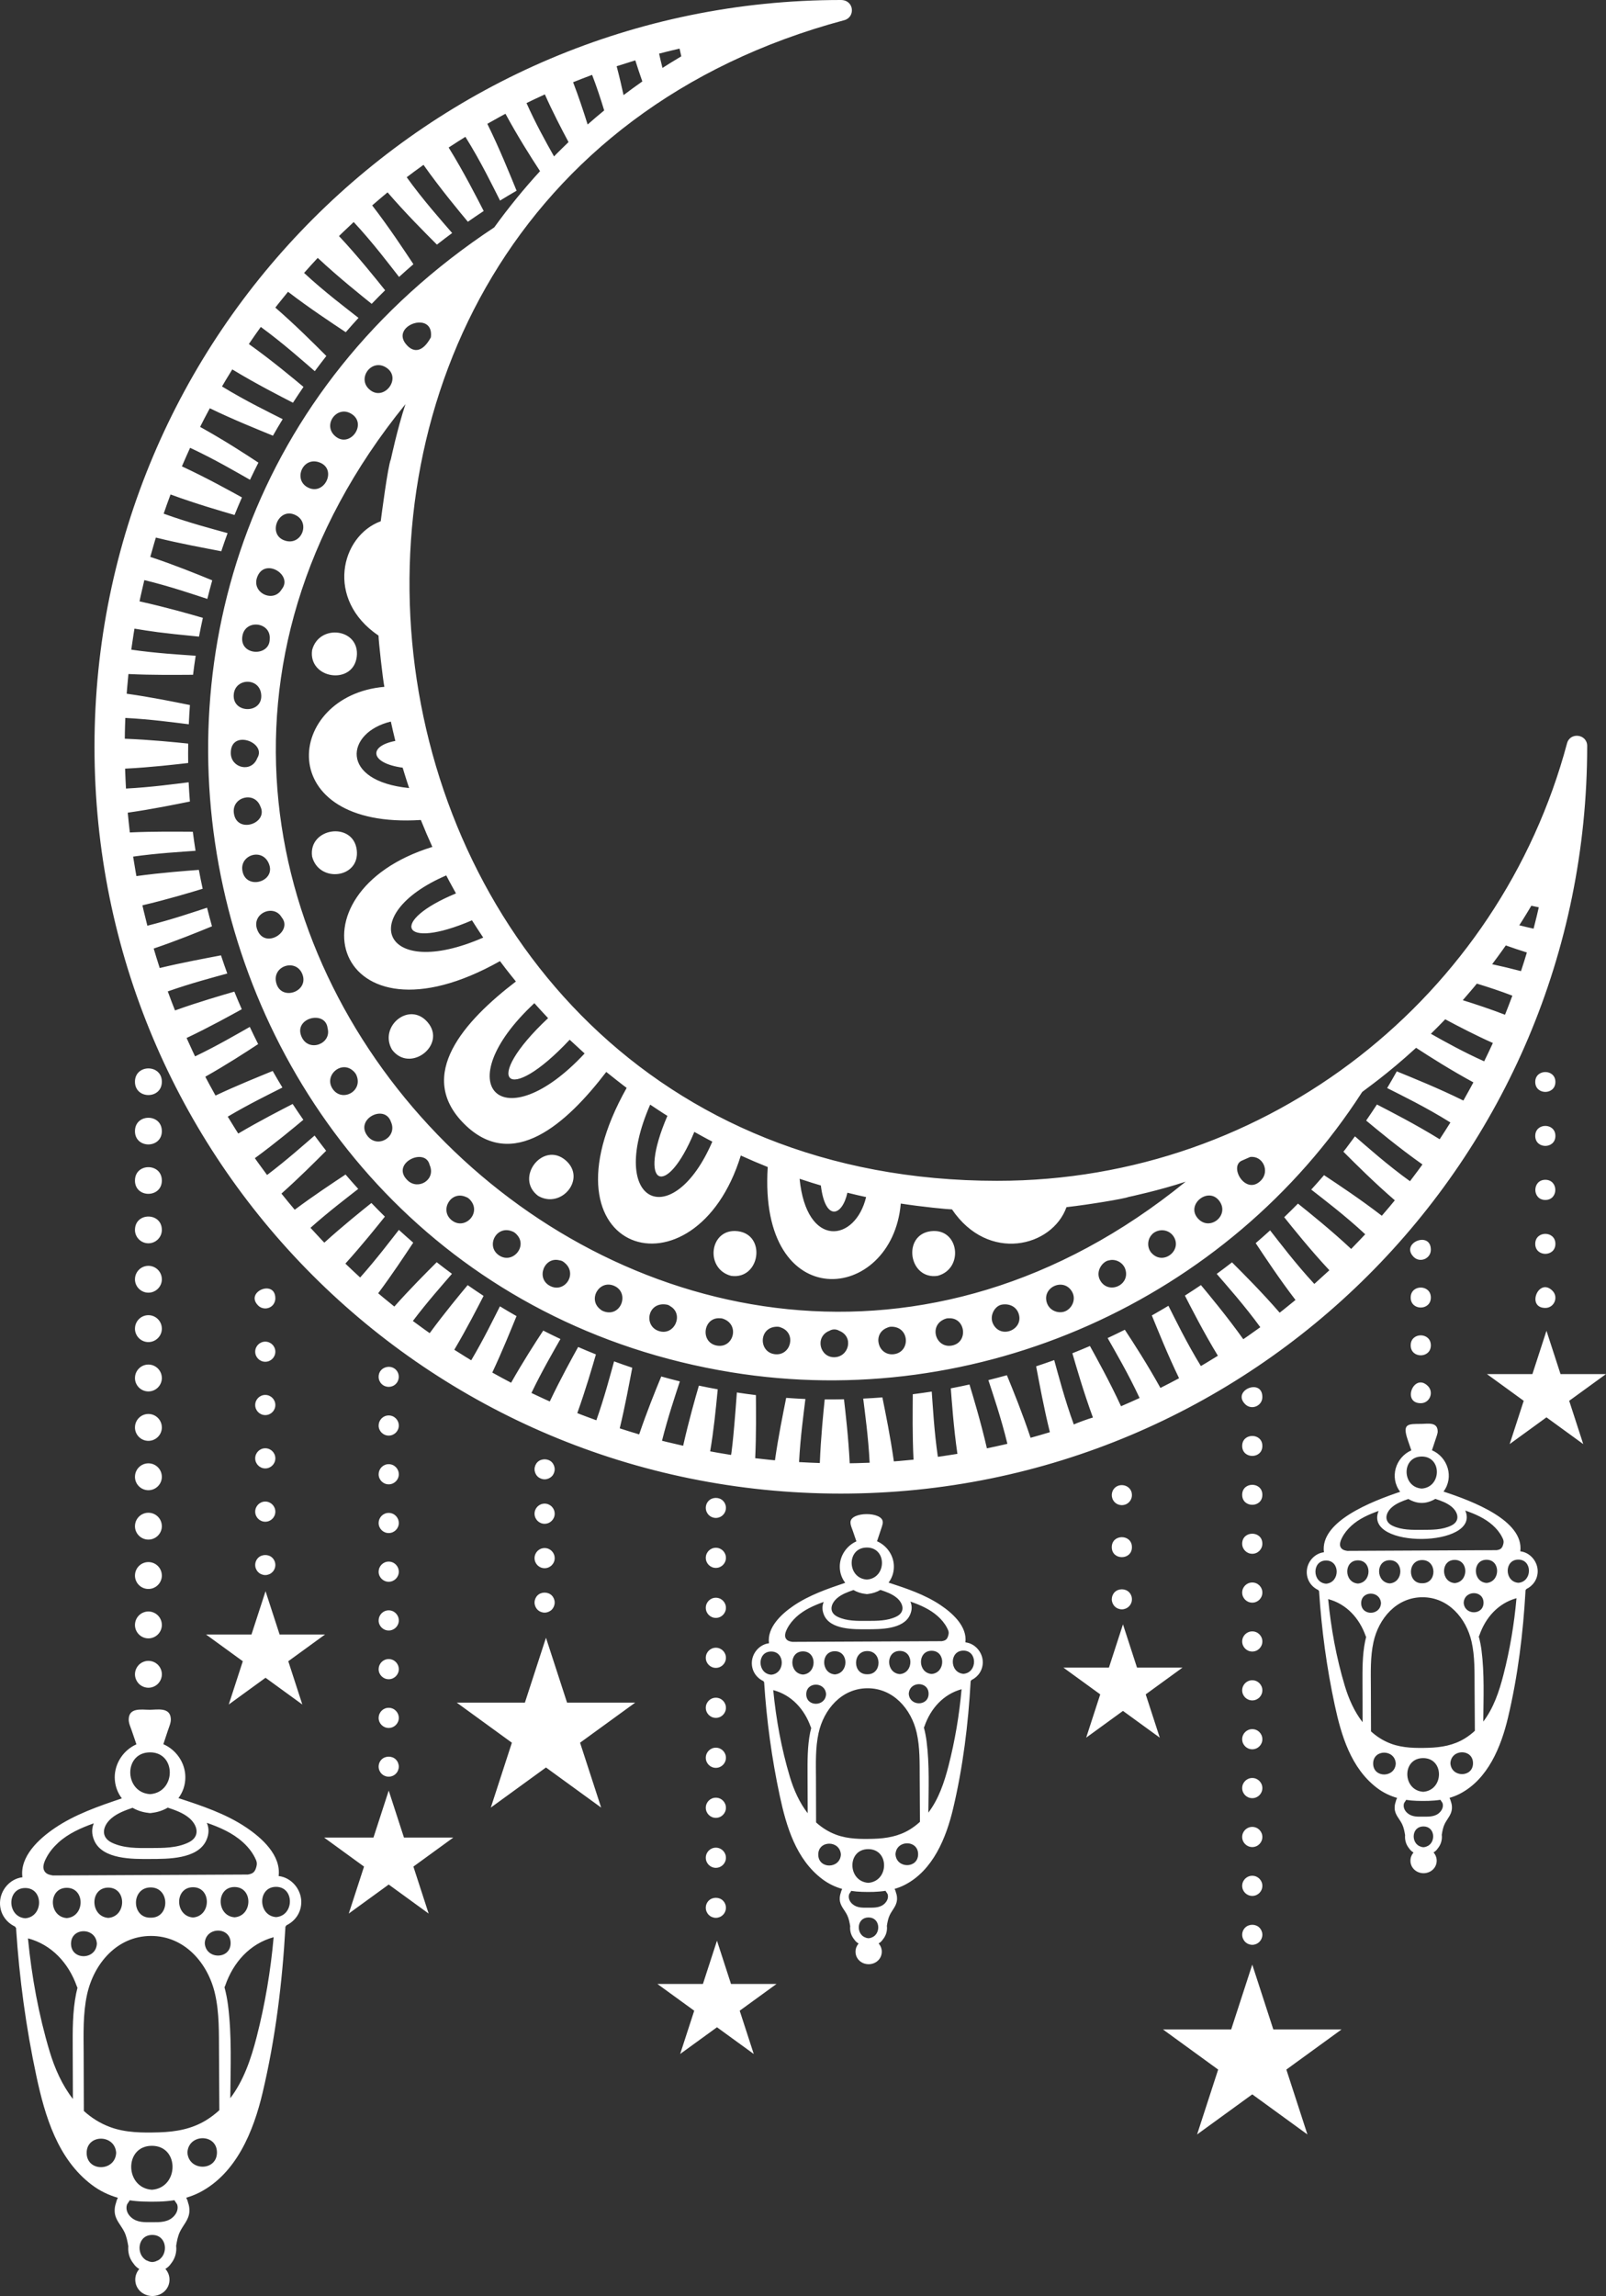 <svg version="1.1" id="图层_1" x="0px" y="0px" width="159.478px" height="227.861px" viewBox="0 0 159.478 227.861" enable-background="new 0 0 159.478 227.861" xml:space="preserve" xmlns="http://www.w3.org/2000/svg" xmlns:xlink="http://www.w3.org/1999/xlink" xmlns:xml="http://www.w3.org/XML/1998/namespace">
  <rect x="0" y="0" width="159.478" height="227.861" fill="#333333" stroke="none"/>
  <path fill="#FFFFFF" d="M83.496,148.229c40.765,0.001,74.114-32.981,74.114-74.199c0-1.183-1.695-1.404-2.002-0.26
	c-6.686,25.002-29.482,43.418-56.589,43.418c-68.223,0-80.895-97.613-15.178-115.185C84.953,1.706,84.834,0,83.498,0
	C42.566,0,9.385,33.182,9.383,74.115C9.383,115.168,42.443,148.229,83.496,148.229z M67.482,4.823
	c0.076,0.363,0.17,0.768,0.17,0.768C66.869,6.055,66,6.6,65.785,6.742c-0.119-0.468-0.232-0.943-0.336-1.419
	C66.543,5.035,67.15,4.908,67.482,4.823z M63.086,5.99c0.197,0.645,0.477,1.456,0.699,2.092c-0.637,0.445-1.279,0.916-1.865,1.359
	c-0.201-0.927-0.428-1.894-0.686-2.868C61.234,6.573,63.084,5.992,63.086,5.99z M58.797,7.43c0.459,1.19,0.859,2.407,1.199,3.529
	c-0.557,0.457-1.105,0.922-1.643,1.398c-0.404-1.289-0.898-2.78-1.443-4.195C57.455,7.942,58.152,7.669,58.797,7.43z
	 M152.065,89.888c0.246,0.053,0.494,0.105,0.738,0.156c-0.156,0.679-0.209,0.93-0.516,2.12c-0.477-0.104-0.951-0.218-1.42-0.336
	C151.153,91.4,152.026,89.966,152.065,89.888z M149.528,93.828c0.637,0.226,1.441,0.5,2.092,0.7
	c-0.164,0.551-0.359,1.174-0.582,1.85c-0.975-0.257-1.939-0.484-2.867-0.685C148.97,94.635,149.528,93.828,149.528,93.828z
	 M146.653,97.617c1.121,0.34,2.338,0.74,3.527,1.198c-0.32,0.86-0.461,1.214-0.73,1.891c-1.416-0.546-2.906-1.042-4.195-1.443
	C145.571,98.902,146.491,97.832,146.653,97.617z M143.513,101.158c1.326,0.712,3.039,1.599,4.732,2.353h-0.002
	c-0.277,0.612-0.568,1.216-0.863,1.818c-1.977-0.882-3.885-1.936-5.291-2.733C142.571,102.125,143.046,101.645,143.513,101.158z
	 M123.278,115.203c0.287-0.124,0.572-0.249,0.859-0.378c1.25-0.165,1.98,1.391,1.09,2.316
	C123.722,118.702,122.03,115.826,123.278,115.203z M121.146,119.281c0.889,1.376-0.986,2.895-2.148,1.689
	C117.64,119.562,120.079,117.628,121.146,119.281z M81.512,117.651c0.441,3.609,2.125,3.06,2.635,0.719
	c0.375,0.095,1.65,0.396,1.859,0.432c-1.07,4.473-5.916,5.146-6.605-1.815C80.195,117.255,81.178,117.556,81.512,117.651z
	 M64.563,109.628c0,0,1.566,1.042,1.711,1.114c-3.037,7.068-0.107,8.311,2.674,1.59c0,0,1.234,0.691,1.787,0.967
	C66.842,122.341,60.219,119.589,64.563,109.628z M53.063,99.559c0.113,0.134,1.162,1.283,1.363,1.485
	c-6.682,6.261-4.125,8.833,2.143,2.142l1.484,1.364C49.924,113.28,44.271,107.747,53.063,99.559z M45.279,88.665
	c-6.689,2.765-5.518,5.723,1.59,2.671c0.197,0.316,0.729,1.142,1.115,1.713c-9.963,4.346-12.709-2.278-3.672-6.169
	C44.414,87.083,44.85,87.9,45.279,88.665z M41.791,81.378c0.363,0.907,0.746,1.804,1.143,2.672
	c-14.795,4.561-9.711,20.591,6.715,11.335c0.896,1.203,1.324,1.688,1.58,2.022c-5.127,3.925-9.977,9.29-5.145,14.122
	c4.828,4.828,10.195-0.021,14.119-5.146c1.559,1.246,2.025,1.583,2.025,1.583c-9.303,16.537,6.816,21.376,11.334,6.712
	c0.877,0.399,1.771,0.78,2.674,1.142c-0.949,14.867,12.361,13.524,13.213,3.624c2.17,0.341,4.76,0.581,5.086,0.581
	c3.602,5.32,9.949,3.739,11.369-0.223c2.279-0.256,5.799-0.85,6.133-1.004c0,0,3.104-0.658,5.7-1.524
	C66.629,158.825-1.283,91.179,40.264,40.109c-0.793,2.38-1.449,5.465-1.449,5.465c-0.301,0.646-0.963,5.821-1.008,6.156
	c-3.975,1.465-5.523,7.761-0.219,11.349c0,0.516,0.43,4.371,0.58,5.084C28.287,69.012,26.912,82.325,41.791,81.378z
	 M114.359,124.361c-0.471-0.509-0.447-1.343,0.025-1.838c0-0.003,0.063-0.072,0.088-0.095c0.607-0.517,1.611-0.447,2.084,0.309
	C117.403,124.102,115.512,125.61,114.359,124.361z M109.258,127.087c-0.539-0.938,0.271-1.938,0.871-2.005
	c0.66-0.179,1.4,0.222,1.615,0.874C112.266,127.543,110.078,128.506,109.258,127.087z M105.895,130.078
	c-0.65,0.366-1.67,0.069-1.945-0.801c-0.49-1.552,1.713-2.526,2.52-1.057C106.838,128.89,106.533,129.72,105.895,130.078z
	 M98.623,131.405c-0.414-0.808,0.154-1.802,0.85-1.928c0.74-0.134,1.469,0.185,1.697,0.947
	C101.629,131.958,99.396,132.914,98.623,131.405z M94.482,133.546c-1.604,0.259-2.318-2.112-0.545-2.683
	c0.098-0.031,0.201-0.039,0.303-0.033C95.904,130.759,96.188,133.27,94.482,133.546z M88.756,134.395
	c-1.582,0.188-2.178-2.053-0.646-2.633c0.125-0.061,0.27-0.099,0.439-0.095C90.352,131.696,90.418,134.197,88.756,134.395z
	 M82.85,134.696c-1.457,0.027-1.965-2.055-0.471-2.632c0.273-0.17,0.666-0.171,0.941,0C84.813,132.638,84.314,134.668,82.85,134.696
	z M76.941,134.395c-1.633-0.194-1.623-2.698,0.209-2.728c0.17-0.004,0.314,0.033,0.438,0.094
	C79.1,132.33,78.545,134.585,76.941,134.395z M71.217,133.546c-1.729-0.279-1.406-2.853,0.289-2.717
	c0.086,0,0.172,0.008,0.254,0.034C73.504,131.425,72.85,133.81,71.217,133.546z M65.361,132.074
	c-1.477-0.546-1.033-2.941,0.863-2.597c0.133,0.023,0.246,0.082,0.346,0.163C67.945,130.434,66.957,132.663,65.361,132.074z
	 M59.959,130.146c-0.111-0.04-0.207-0.085-0.305-0.17c-1.342-0.979-0.164-2.993,1.314-2.373
	C62.563,128.271,61.686,130.766,59.959,130.146z M54.68,127.65c-1.531-0.72-0.652-2.988,0.891-2.568
	c0.125,0.015,0.246,0.056,0.355,0.13C57.463,126.277,56.152,128.342,54.68,127.65z M49.504,124.551
	c-1.311-0.95-0.141-3.128,1.527-2.271c0.039,0.021,0.221,0.162,0.285,0.245C52.438,123.702,50.857,125.533,49.504,124.551z
	 M44.857,121.104c-1.24-0.982-0.096-2.981,1.406-2.316c0.131,0.043,0.26,0.12,0.379,0.244C47.9,120.33,46.17,122.145,44.857,121.104
	z M40.471,117.142c-1.746-1.684,1.764-3.352,2.193-1.527C43.314,117.077,41.525,118.159,40.471,117.142z M36.51,112.757
	c-1.328-1.673,1.693-3.251,2.316-1.409C39.49,112.833,37.506,114.011,36.51,112.757z M33.063,108.109
	c-0.975-1.344,0.836-2.943,2.027-1.811c0.115,0.08,0.277,0.347,0.244,0.283C36.18,108.23,34.025,109.436,33.063,108.109z
	 M28.336,53.664c-1.873-0.562-0.689-3.45,1.057-2.521C30.834,51.911,29.938,54.145,28.336,53.664z M31.656,45.868
	c1.898,0.624,0.566,3.426-1.129,2.486C29.121,47.577,30.049,45.34,31.656,45.868z M27.973,58.484
	c-0.793,1.376-3.021,0.384-2.434-1.209C26.273,55.288,29.141,57.068,27.973,58.484z M26.783,63.42
	c0.012,1.787-3.033,1.679-2.715-0.289C24.348,61.402,26.922,61.727,26.783,63.42z M25.945,69.065
	c0.029,1.811-2.959,1.74-2.727-0.209C23.412,67.226,25.916,67.231,25.945,69.065z M25.549,75.234
	c-0.572,1.493-2.604,0.997-2.631-0.47C22.871,72.313,26.52,73.667,25.549,75.234z M25.852,80.025
	c0.844,1.712-2.379,2.785-2.633,0.646C23.029,79.09,25.271,78.491,25.852,80.025z M26.75,85.852
	c0.545,1.704-2.365,2.501-2.682,0.544C23.809,84.795,26.178,84.078,26.75,85.852z M27.973,91.043
	c1.154,1.399-1.688,3.228-2.434,1.208C24.949,90.654,27.182,89.672,27.973,91.043z M30.01,96.644
	c0.736,1.761-2.057,2.749-2.568,0.943C26.953,95.875,29.354,95.08,30.01,96.644z M32.531,102.043
	c0.422,1.55-1.852,2.417-2.568,0.889C29.066,101.022,32.326,100.199,32.531,102.043z M34.875,41.058c1.67,1-0.164,3.517-1.623,2.197
	C32.027,42.145,33.453,40.207,34.875,41.058z M38.332,36.466c1.658,1.042-0.25,3.496-1.689,2.148
	C35.457,37.506,36.902,35.569,38.332,36.466z M39.986,76.188c0,0,0.297,1.003,0.641,2.022c-6.961-0.693-6.297-5.528-1.816-6.6
	c0.141,0.645,0.289,1.285,0.447,1.922C36.525,74.05,36.752,75.751,39.986,76.188z M42.785,33.482
	c-0.811,1.486-1.668,1.492-2.314,0.848C38.488,32.347,43.148,30.708,42.785,33.482z M54.105,9.369
	c0.752,1.691,1.639,3.405,2.35,4.731c-0.115,0.112-1.352,1.316-1.438,1.424c-0.799-1.408-1.854-3.317-2.734-5.295
	C52.551,10.094,53.35,9.712,54.105,9.369z M34.313,116.563c-1.301,0.865-3.137,2.071-5.047,3.495
	c-0.447-0.527-0.887-1.062-1.318-1.602c1.783-1.589,3.334-3.145,4.438-4.248c-0.389-0.498-0.771-1.003-1.146-1.513
	c-1.047,0.901-2.779,2.448-4.719,3.915c-0.736-0.985-1.213-1.668-1.213-1.668c2.086-1.528,4.01-3.139,4.814-3.809
	c-0.359-0.52-0.717-1.04-1.061-1.57c-1.039,0.537-3.236,1.652-5.402,2.935c-0.006-0.011-0.369-0.565-1.043-1.678
	c2.135-1.265,4.254-2.292,5.428-2.888c-0.33-0.543-0.65-1.093-0.965-1.645c-1.465,0.604-3.518,1.423-5.678,2.44
	c-0.479-0.857-0.822-1.498-1.014-1.869c2.113-1.195,3.973-2.398,5.248-3.239c-0.285-0.563-0.561-1.133-0.83-1.705
	c-1.186,0.671-3.213,1.86-5.434,2.925c0,0-0.344-0.707-0.842-1.826c2.295-1.086,4.473-2.299,5.48-2.853
	c-0.256-0.579-0.502-1.161-0.738-1.748c-1.115,0.325-3.508,1.011-5.891,1.867c-0.273-0.686-0.391-0.989-0.719-1.888
	c2.318-0.818,4.594-1.412,5.908-1.777c-0.219-0.596-0.422-1.198-0.625-1.801c-1.625,0.313-3.795,0.705-6.084,1.257
	c-0.215-0.658-0.502-1.6-0.598-1.933c2.275-0.772,4.324-1.604,5.789-2.208c-0.174-0.611-0.334-1.227-0.49-1.845
	c-1.271,0.417-3.516,1.183-5.928,1.787c-0.297-1.153-0.492-2.023-0.492-2.023c2.467-0.579,4.855-1.297,5.984-1.644
	c-0.135-0.622-0.262-1.247-0.379-1.874c-1.154,0.092-3.668,0.265-6.199,0.618c-0.055-0.333-0.041-0.152-0.328-1.935
	c2.406-0.34,4.756-0.471,6.199-0.576c-0.098-0.628-0.191-1.257-0.271-1.891c-1.645-0.007-3.871-0.04-6.254,0.07
	c-0.023-0.138-0.207-1.896-0.207-1.962c2.395-0.34,4.59-0.791,6.17-1.107c-0.049-0.636-0.094-1.271-0.123-1.91
	c-1.354,0.165-3.727,0.494-6.223,0.623c-0.033-0.612-0.064-1.248-0.088-1.976c2.512-0.122,4.998-0.416,6.264-0.56
	c-0.012-0.645-0.006-1.285,0.004-1.926c-1.236-0.129-3.754-0.385-6.297-0.484c0-0.732,0.051-2.062,0.051-2.062
	c2.527,0.128,4.941,0.464,6.303,0.629c0.031-0.638,0.064-1.276,0.111-1.91c-1.604-0.322-3.842-0.782-6.277-1.124
	c0,0,0.049-0.723,0.172-1.953c2.447,0.117,4.738,0.083,6.418,0.075c0.078-0.631,0.16-1.263,0.26-1.89
	c-1.48-0.106-3.918-0.242-6.396-0.603c0.189-1.347,0.318-2.086,0.318-2.086c1.629,0.265,2.492,0.415,6.408,0.791
	c0.117-0.623,0.248-1.242,0.383-1.861c-1.143-0.338-3.695-1.066-6.287-1.637c0-0.084,0.457-2.03,0.475-2.112
	c2.541,0.617,4.936,1.437,6.256,1.868c0.154-0.617,0.314-1.231,0.488-1.843c-1.539-0.633-3.73-1.522-6.152-2.329
	c0.336-1.22,0.555-1.916,0.555-1.916c2.439,0.606,4.775,1.025,6.494,1.358c0.201-0.604,0.408-1.202,0.627-1.798
	c-1.387-0.387-3.873-1.032-6.346-1.932c0.219-0.639,0.443-1.275,0.682-1.905c2.539,0.935,5.176,1.693,6.354,2.036
	c0.234-0.586,0.484-1.165,0.736-1.743c-1.064-0.585-3.486-1.938-5.963-3.082c0.307-0.715,0.6-1.372,0.814-1.841
	c2.426,1.126,4.68,2.455,5.949,3.171c0.271-0.571,0.549-1.138,0.834-1.7c-1.377-0.911-3.449-2.251-5.789-3.548
	c0.16-0.334,0.676-1.317,0.963-1.848c2.377,1.148,4.672,2.063,6.27,2.721c0.313-0.552,0.637-1.099,0.967-1.641
	c-1.271-0.646-3.689-1.813-6.025-3.246c0.379-0.642,0.314-0.546,1.021-1.691c2.369,1.443,4.908,2.73,6.025,3.307
	c0.344-0.528,0.688-1.054,1.045-1.571c-0.865-0.724-3.102-2.599-5.426-4.255c0.51-0.748,0.746-1.082,1.188-1.696
	c2.199,1.602,4.205,3.398,5.359,4.391c0.375-0.508,0.76-1.009,1.148-1.508c-1.227-1.226-3.016-3.021-5.064-4.801
	c0.088-0.134,1.146-1.431,1.26-1.571c2.158,1.652,4.283,3.046,5.732,4.012c0.414-0.48,0.838-0.953,1.266-1.421
	c-1.129-0.892-3.348-2.552-5.404-4.461c0.295-0.335,1.17-1.308,1.355-1.493c2.059,1.925,4.346,3.747,5.357,4.56
	c0.439-0.455,0.883-0.905,1.334-1.346c-0.818-1.022-2.648-3.318-4.58-5.381c0.334-0.314,0.277-0.29,1.461-1.392
	c1.924,2.064,3.602,4.303,4.504,5.449c0.469-0.429,0.947-0.848,1.426-1.264c-0.984-1.479-2.408-3.648-4.096-5.836
	c1.006-0.867,1.197-1.016,1.529-1.294c1.809,2.094,3.645,3.929,4.902,5.187c0.496-0.392,1.004-0.773,1.512-1.15
	c-1.031-1.198-2.891-3.278-4.512-5.536h-0.002c0.451-0.344,0.965-0.726,1.668-1.232c1.678,2.381,3.633,4.72,4.406,5.648
	c0.52-0.362,1.043-0.719,1.572-1.066c-0.619-1.203-1.98-3.883-3.48-6.301c0.625-0.41,1.295-0.834,1.662-1.061
	c1.51,2.402,2.752,4.965,3.441,6.326c0.543-0.334,1.09-0.66,1.643-0.979c-0.697-1.695-1.676-4.143-2.906-6.638
	c1.129-0.646,1.801-0.998,1.801-0.998c1.207,2.225,2.48,4.238,3.434,5.695c-1.578,1.721-3.113,3.595-4.547,5.579
	C0.602,54.562,17.922,127.288,72.621,136.191c24.463,3.982,49.323-7.146,62.647-27.822c0.332-0.278,2.42-1.696,5.352-4.381
	c1.455,0.951,3.469,2.223,5.691,3.431c-0.111,0.213-0.686,1.26-0.996,1.803c-2.482-1.226-4.92-2.202-6.613-2.898
	c-0.313,0.555-0.627,1.111-0.955,1.658c1.373,0.694,3.904,1.924,6.281,3.417c-0.348,0.561-0.707,1.112-1.066,1.663
	c-2.377-1.474-5.004-2.815-6.232-3.448c-0.348,0.537-0.705,1.066-1.068,1.593c0.969,0.809,3.26,2.716,5.59,4.357
	c-0.242,0.332-0.551,0.764-1.238,1.663c-2.215-1.591-4.258-3.41-5.465-4.454c-1.16,1.579-0.887,1.191-1.148,1.525
	c1.254,1.254,3.055,3.055,5.107,4.824c-0.273,0.334-0.664,0.811-1.291,1.533c-2.141-1.65-4.264-3.05-5.738-4.03
	c-0.418,0.483-0.838,0.965-1.27,1.433c1.172,0.92,3.35,2.56,5.359,4.434c-0.209,0.226-0.92,0.973-1.395,1.456
	c-2-1.872-4.221-3.65-5.283-4.499c-0.447,0.458-0.906,0.905-1.367,1.35c0.844,1.053,2.615,3.267,4.486,5.265
	c-0.002,0.002-1.494,1.357-1.494,1.357c-1.861-2.005-3.484-4.163-4.391-5.315c-0.473,0.428-0.947,0.853-1.432,1.266
	c0.963,1.447,2.334,3.53,3.953,5.641c-0.969,0.797-1.572,1.262-1.572,1.262c-1.746-2.013-3.508-3.772-4.732-4.997
	c-0.502,0.389-1.008,0.772-1.52,1.146c1.002,1.163,2.762,3.135,4.33,5.291c-1.006,0.73-1.691,1.191-1.691,1.191
	c-1.621-2.272-3.451-4.462-4.205-5.371c-0.525,0.358-1.059,0.702-1.592,1.044c0.588,1.146,1.857,3.641,3.275,5.969
	c-1.197,0.746-1.355,0.819-1.689,1.022c-1.416-2.309-2.571-4.698-3.222-5.98c-0.547,0.326-1.096,0.646-1.648,0.958
	c0.656,1.594,1.564,3.872,2.705,6.231c-0.637,0.343-1.277,0.674-1.852,0.961c-1.293-2.33-2.627-4.396-3.535-5.774
	c-0.564,0.282-1.133,0.559-1.707,0.826c0.717,1.271,2.045,3.524,3.172,5.948c-0.154,0.077-1.592,0.718-1.842,0.818
	c-1.146-2.484-2.504-4.916-3.088-5.978c-0.578,0.248-1.16,0.489-1.744,0.72c0.338,1.163,1.1,3.823,2.041,6.379
	c-0.334,0.083-1.605,0.541-1.9,0.689c-0.91-2.498-1.559-5.009-1.945-6.39c-0.596,0.215-1.195,0.42-1.795,0.619
	c0.332,1.721,0.754,4.075,1.365,6.536c-0.742,0.227-1.299,0.386-1.916,0.555c-0.818-2.451-1.717-4.668-2.352-6.207
	c-0.611,0.17-1.225,0.33-1.84,0.483c0.426,1.306,1.262,3.736,1.889,6.32c-0.148,0.05-1.854,0.413-2.035,0.452
	c-0.604-2.623-1.383-5.203-1.73-6.334c-0.617,0.134-1.234,0.265-1.855,0.381c0.092,1.144,0.271,3.833,0.656,6.501
	c-1.195,0.197-1.941,0.295-1.941,0.295c-0.367-2.523-0.498-5.004-0.607-6.476c-0.625,0.098-1.254,0.184-1.883,0.263
	c-0.008,1.687-0.047,4.01,0.074,6.494c-1.219,0.122-1.953,0.173-1.953,0.173c-0.348-2.473-0.814-4.743-1.139-6.351
	c-0.633,0.05-1.268,0.086-1.904,0.118c0.164,1.35,0.51,3.797,0.639,6.364c-0.939,0.038-1.768,0.054-1.98,0.054
	c-0.123-2.561-0.424-5.102-0.568-6.352c-0.637,0.013-1.275,0.021-1.914,0.015c-0.127,1.215-0.385,3.747-0.486,6.313
	c-0.594-0.019-1.326-0.051-2.061-0.093c0.131-2.52,0.469-4.915,0.629-6.261c-0.637-0.026-1.271-0.068-1.908-0.113
	c-0.316,1.582-0.771,3.789-1.115,6.197c0,0-0.754-0.065-1.961-0.208c0.111-2.388,0.078-4.619,0.07-6.263
	c-0.633-0.074-1.262-0.167-1.891-0.26c-0.383,5.291-0.574,6.199-0.574,6.199c-0.42-0.064-0.836-0.136-1.25-0.207
	c-0.275-0.049-0.553-0.098-0.828-0.149c0.348-2.04,0.555-4.098,0.752-6.157c-0.623-0.113-1.248-0.233-1.871-0.366
	c-0.332,1.124-1.01,3.506-1.563,5.968c-1.545-0.349-2.1-0.498-2.1-0.498c0.598-2.387,1.355-4.609,1.773-5.891
	c-0.617-0.151-1.234-0.316-1.848-0.487c-0.604,1.462-1.428,3.495-2.193,5.749c-0.635-0.188-1.297-0.397-1.93-0.602
	c0.545-2.255,0.932-4.396,1.244-6.014c-0.605-0.199-1.207-0.415-1.805-0.633c-0.369,1.328-0.955,3.567-1.76,5.848
	c-0.168-0.06-1.756-0.647-1.893-0.715c0.84-2.335,1.518-4.679,1.85-5.824c-0.592-0.237-1.182-0.482-1.766-0.736
	c-0.572,1.038-1.754,3.166-2.814,5.406c-0.203-0.076-1.656-0.765-1.824-0.843c1.041-2.172,2.203-4.158,2.881-5.355
	c-0.574-0.271-1.145-0.548-1.709-0.836c-0.84,1.272-2.018,3.104-3.191,5.177v-0.002c-0.629-0.326-1.252-0.665-1.869-1.01
	c0.998-2.122,1.807-4.139,2.408-5.602c-0.553-0.315-1.105-0.637-1.648-0.97c-0.604,1.188-1.613,3.266-2.852,5.356
	c0,0-0.777-0.466-1.68-1.047c1.262-2.126,2.359-4.284,2.908-5.345c-0.533-0.348-1.059-0.706-1.58-1.069
	c-0.691,0.829-2.27,2.72-3.771,4.767c0,0-0.904-0.634-1.67-1.208c1.447-1.914,2.975-3.628,3.881-4.681
	c-0.508-0.377-1.016-0.76-1.514-1.151c-1.1,1.1-2.639,2.638-4.209,4.401c-0.91-0.729-1.27-1.042-1.602-1.319
	c1.416-1.899,2.615-3.723,3.479-5.022c-0.479-0.417-0.955-0.838-1.424-1.269c-0.805,1.021-2.207,2.886-3.846,4.724h-0.002
	c-0.496-0.451-0.98-0.912-1.465-1.377c1.67-1.844,3.184-3.74,3.922-4.662c-0.455-0.443-0.896-0.897-1.338-1.354
	c-0.918,0.735-2.822,2.257-4.674,3.935c-0.084-0.063-1.326-1.424-1.375-1.472c1.85-1.648,3.723-3.058,4.742-3.86
	C35.146,117.52,34.727,117.045,34.313,116.563z M35.426,84.352c0.342,2.814-3.742,3.317-4.434,0.656
	C30.592,82.137,35.076,81.49,35.426,84.352z M30.992,64.52c0.693-2.665,4.775-2.154,4.434,0.656
	C35.074,68.04,30.592,67.389,30.992,64.52z M92.438,122.188c2.814-0.343,3.316,3.741,0.656,4.433
	C90.223,127.021,89.576,122.537,92.438,122.188z M73.262,122.188c2.865,0.351,2.213,4.832-0.656,4.433
	C69.941,125.929,70.451,121.845,73.262,122.188z M38.932,104.178c-1.352-2.299,1.711-4.857,3.533-2.726
	C44.387,103.695,40.721,106.546,38.932,104.178z M56.162,115.147c2.123,1.82-0.426,4.887-2.727,3.534
	C51.068,116.894,53.916,113.225,56.162,115.147z M95.865,162.991c0.193-1.578-1.271-2.895-2.48-3.704
	c-1.557-1.043-3.375-1.645-5.146-2.225c0.33-0.442,0.529-0.988,0.525-1.601c-0.004-1.094-0.701-2.082-1.674-2.501
	c0.539-1.632,0.58-1.66,0.57-1.919c-0.047-1.044-3.17-1.032-3.205,0.016c-0.012,0.302,0.139,0.604,0.234,0.882
	c0.117,0.344,0.234,0.688,0.352,1.031c-0.967,0.428-1.656,1.423-1.65,2.517c0.002,0.612,0.205,1.156,0.541,1.596
	c-1.768,0.596-3.574,1.218-5.127,2.272c-1.201,0.817-2.652,2.152-2.443,3.729c-0.936,0.112-1.668,0.955-1.703,1.895
	c-0.031,0.843,0.447,1.528,1.143,1.856c0.021,0.04,0.047,0.078,0.08,0.109c0,0.016,0,0.027,0,0.043
	c0.246,3.778,0.756,7.541,1.551,11.243c0.65,3.036,1.619,6.29,4.209,8.249c0.621,0.47,1.285,0.785,1.988,0.986
	c-0.066,0.127-0.115,0.26-0.146,0.399c-0.07,0.201-0.107,0.415-0.096,0.647c0.031,0.642,0.477,1.015,0.738,1.558
	c0.166,0.34,0.236,0.719,0.299,1.094c-0.002,0.03-0.008,0.062-0.008,0.092c-0.018,0.475,0.139,0.891,0.404,1.215
	c0.105,0.16,0.246,0.301,0.438,0.414c-0.186,0.213-0.301,0.488-0.305,0.793c-0.008,0.732,0.6,1.264,1.311,1.258
	c0.693-0.004,1.291-0.512,1.297-1.234c0.002-0.318-0.117-0.605-0.314-0.824c0.188-0.113,0.326-0.252,0.43-0.41
	c0.254-0.311,0.406-0.703,0.402-1.149c0-0.066-0.004-0.133-0.012-0.198c0.059-0.365,0.127-0.735,0.287-1.068
	c0.256-0.525,0.67-0.896,0.719-1.51c0.018-0.252-0.02-0.484-0.098-0.701c-0.029-0.132-0.076-0.261-0.141-0.382
	c0.344-0.099,0.678-0.227,1-0.392c2.818-1.441,4.123-4.678,4.811-7.579c0.977-4.119,1.502-8.372,1.738-12.596
	c0-0.015-0.002-0.028-0.002-0.044c0.033-0.031,0.059-0.068,0.08-0.111c0.666-0.32,1.133-0.971,1.129-1.781
	C97.586,163.983,96.83,163.099,95.865,162.991z M85.879,153.593c0.063-0.005,0.125-0.009,0.189-0.011
	c2.029-0.009,1.998,3.039,0.016,3.179C84.164,156.644,84.047,153.787,85.879,153.593z M83.133,158.601
	c0.461-0.396,1.049-0.604,1.617-0.802c0.361,0.21,0.77,0.344,1.207,0.387c0.041,0.011,0.084,0.018,0.135,0.015
	c0.049,0.002,0.092-0.004,0.131-0.015c0.436-0.049,0.848-0.187,1.205-0.398c0.568,0.19,1.158,0.395,1.623,0.786
	c0.65,0.546,0.873,1.416-0.035,1.859c-0.898,0.439-1.938,0.425-2.912,0.429c-0.977,0.005-2.014,0.027-2.918-0.401
	C82.271,160.025,82.477,159.161,83.133,158.601z M78.17,161.629c0.227-0.445,0.549-0.833,0.914-1.17
	c0.771-0.705,1.738-1.129,2.711-1.478c-0.158,0.382-0.176,0.813,0.031,1.297c0.625,1.472,2.975,1.422,4.281,1.416
	c1.307-0.007,3.582,0.021,4.246-1.405c0.234-0.502,0.219-0.95,0.047-1.345c0.977,0.339,1.938,0.756,2.717,1.449
	c0.371,0.33,0.697,0.719,0.926,1.162c0.168,0.322,0.215,0.473,0.098,0.832c-0.119,0.365-0.314,0.434-0.613,0.489l-14.844,0.068
	c-0.18-0.028-0.375-0.07-0.498-0.168C77.787,162.462,78.004,161.955,78.17,161.629z M92.514,166.13
	c-1.395-0.098-1.43-2.295-0.012-2.302C93.922,163.821,93.906,166.018,92.514,166.13z M89.354,166.145
	c-1.395-0.099-1.43-2.295-0.012-2.302C90.762,163.836,90.746,166.033,89.354,166.145z M86.127,166.159
	c-1.484,0.044-1.502-2.295-0.01-2.302C87.609,163.852,87.613,166.189,86.127,166.159z M82.904,166.175
	c-1.395-0.098-1.432-2.295-0.012-2.302S84.297,166.063,82.904,166.175z M79.742,166.189c-1.395-0.099-1.43-2.295-0.012-2.301
	C81.15,163.881,81.135,166.078,79.742,166.189z M76.57,163.902c1.42-0.007,1.404,2.191,0.01,2.303
	C75.188,166.105,75.152,163.909,76.57,163.902z M80.451,171.927c-0.281,1.4-0.264,2.834-0.26,4.256
	c0.006,1.256,0.01,2.513,0.014,3.769c-0.816-1.052-1.383-2.322-1.77-3.611c-0.84-2.8-1.369-5.699-1.652-8.609
	c1.813,0.479,3.1,1.889,3.727,3.664c0.012,0.034,0.027,0.064,0.045,0.093C80.516,171.632,80.482,171.779,80.451,171.927z
	 M80.063,168.145c-0.006-1.272,1.895-1.271,1.967-0.009C81.969,169.396,80.066,169.415,80.063,168.145z M81.254,184.06
	c-0.008-1.45,2.162-1.448,2.246-0.01C83.428,185.488,81.26,185.512,81.254,184.06z M86.703,192.219
	c-0.027,0.012-0.057,0.027-0.088,0.037c-0.039,0.012-0.072,0.029-0.104,0.049c-0.08,0.025-0.168,0.045-0.262,0.053
	c-0.094-0.008-0.182-0.025-0.262-0.051c-0.031-0.02-0.064-0.037-0.105-0.049c-0.031-0.008-0.059-0.021-0.086-0.033
	c-0.807-0.461-0.678-1.925,0.443-1.931C87.363,190.289,87.506,191.753,86.703,192.219z M87.918,188.841
	c-0.441,0.502-1.072,0.485-1.682,0.485c-0.559-0.002-1.119,0.039-1.58-0.354c-0.318-0.271-0.441-0.646-0.334-0.982
	c0.033-0.066,0.076-0.134,0.129-0.203c0.031-0.041,0.053-0.085,0.07-0.129c0.344,0.054,0.699,0.083,1.063,0.095
	c0.779,0.027,1.578,0.018,2.355-0.102c0.016,0.041,0.037,0.081,0.068,0.119c0.057,0.073,0.102,0.146,0.137,0.215
	C88.23,188.266,88.152,188.575,87.918,188.841z M86.209,183.514c2.123-0.01,2.086,3.187,0.016,3.343
	C84.154,186.72,84.088,183.523,86.209,183.514z M88.924,184.023c0.07-1.438,2.24-1.46,2.246-0.01
	C91.176,185.466,89.008,185.464,88.924,184.023z M90.346,181.567c-1.105,0.674-2.313,0.883-3.59,0.922
	c-1.236,0.037-2.533,0.033-3.709-0.399c-0.771-0.285-1.436-0.709-2.008-1.228c-0.004-1.462-0.008-2.925-0.012-4.387
	c-0.008-1.488-0.063-3.009,0.256-4.472c0.514-2.351,2.285-4.444,4.852-4.455c2.563-0.013,4.357,2.064,4.893,4.411
	c0.33,1.458,0.291,2.979,0.299,4.468c0.01,1.458,0.018,2.918,0.025,4.377C91.049,181.083,90.717,181.34,90.346,181.567z
	 M90.242,168.097c0.063-1.262,1.963-1.281,1.969-0.009C92.217,169.359,90.316,169.357,90.242,168.097z M94.193,175.233
	c-0.426,1.663-0.988,3.323-2.006,4.657c0.018-2.348,0.121-4.748-0.174-7.062c-0.059-0.467-0.148-0.931-0.271-1.384
	c0.021-0.03,0.041-0.064,0.053-0.104c0.609-1.779,1.885-3.201,3.691-3.697C95.258,170.205,94.832,172.741,94.193,175.233z
	 M95.676,166.116c-1.395-0.1-1.432-2.296-0.014-2.304C97.084,163.806,97.068,166.004,95.676,166.116z M45.016,182.365l-3.965,2.881
	l1.514,4.662l-3.965-2.881l-3.967,2.881l1.516-4.662l-3.965-2.881h4.902l1.514-4.662l1.514,4.662H45.016z M39.307,174.617
	c0.186,0.187,0.293,0.443,0.293,0.707s-0.107,0.521-0.293,0.707c-0.188,0.188-0.445,0.294-0.709,0.294
	c-0.26,0-0.521-0.106-0.707-0.294c-0.188-0.187-0.293-0.443-0.293-0.707s0.105-0.521,0.293-0.707
	C38.266,174.244,38.936,174.244,39.307,174.617z M39.602,155.98c0,0.551-0.449,1-1.004,1c-0.551,0-1-0.449-1-1c0,0,0,0,0.004,0
	c0-0.554,0.445-1.001,0.996-1.001c0.555,0,1.002,0.447,1.002,1.001H39.602z M39.602,165.653c0,0.55-0.449,0.999-1.004,0.999
	c-0.551,0-1-0.449-1-0.999c0,0,0,0,0.004,0c0-0.555,0.445-1.002,0.996-1.002c0.555,0,1.002,0.447,1.002,1.002H39.602z
	 M39.602,151.145c0,0.553-0.449,1-1.004,1c-0.551,0-1-0.447-1-1c0,0,0,0,0.004,0c0-0.554,0.445-1,0.996-1
	c0.555,0,1.002,0.446,1.002,1H39.602z M39.602,170.488c0,0.554-0.449,1-1.004,1c-0.551,0-1-0.446-1-1c0,0,0,0,0.004,0
	c0-0.555,0.445-1.001,0.996-1.001c0.555,0,1.002,0.446,1.002,1.001H39.602z M39.602,160.816c0,0.554-0.449,1-1.004,1
	c-0.551,0-1-0.446-1-1c0,0,0,0,0.004,0c0-0.554,0.445-1.001,0.996-1.001c0.555,0,1.002,0.447,1.002,1.001H39.602z M39.602,146.309
	c0,0.555-0.449,1.001-1.004,1.001c-0.551,0-1-0.446-1-1.001c0,0,0,0,0.004,0c0-0.554,0.445-1,0.996-1c0.555,0,1.002,0.446,1.002,1
	H39.602z M39.602,141.473c0,0.554-0.449,1.001-1.004,1.001c-0.551,0-1-0.447-1-1.001c0,0,0,0,0.004,0c0-0.554,0.445-1,0.996-1
	c0.555,0,1.002,0.446,1.002,1H39.602z M37.891,137.345c-0.188-0.187-0.293-0.444-0.293-0.708c0-0.93,1.127-1.287,1.709-0.707
	c0.391,0.393,0.389,1.025,0,1.415C38.93,137.727,38.291,137.743,37.891,137.345z M113.771,168.154l1.396,4.297l-3.654-2.655
	l-3.654,2.655l1.396-4.297l-3.656-2.653h4.518l1.396-4.296l1.395,4.296h4.515L113.771,168.154z M112.109,158.008
	c0.188,0.184,0.293,0.444,0.293,0.708s-0.105,0.52-0.293,0.707c-0.188,0.187-0.443,0.293-0.707,0.293s-0.523-0.106-0.711-0.293
	c-0.184-0.188-0.289-0.443-0.289-0.707s0.105-0.524,0.289-0.708C111.066,157.635,111.736,157.635,112.109,158.008z M112.402,153.546
	c0,1.319-2,1.326-2,0S112.402,152.226,112.402,153.546z M112.402,148.376c0,0.264-0.105,0.521-0.293,0.708
	c-0.4,0.399-1.037,0.383-1.418,0c-0.395-0.403-0.375-1.038,0-1.415C111.273,147.094,112.402,147.437,112.402,148.376z
	 M77.109,196.895l-3.656,2.654l1.396,4.295l-3.652-2.652l-3.656,2.652l1.396-4.295l-3.654-2.654h4.518l1.396-4.295l1.393,4.295
	H77.109z M71.791,188.624c0.188,0.187,0.295,0.443,0.295,0.707s-0.107,0.521-0.295,0.707c-0.186,0.187-0.443,0.294-0.707,0.294
	c-0.262,0-0.52-0.107-0.705-0.294c-0.188-0.187-0.293-0.443-0.293-0.707s0.105-0.523,0.293-0.707
	C70.752,188.25,71.418,188.25,71.791,188.624z M72.086,159.565c0,0.55-0.447,1.001-1.002,1.001c-0.551,0-0.998-0.451-0.998-1.001
	c0-0.554,0.447-1,0.998-1C71.639,158.565,72.086,159.012,72.086,159.565z M72.086,154.604c0,0.553-0.447,1-1.002,1
	c-0.551,0-0.998-0.447-0.998-1c0-0.551,0.447-1,0.998-1C71.639,153.604,72.086,154.053,72.086,154.604z M72.086,164.524
	c0,0.554-0.447,1.001-1.002,1.001c-0.551,0-0.998-0.447-0.998-1.001c0-0.55,0.447-0.999,0.998-0.999
	C71.639,163.525,72.086,163.975,72.086,164.524z M72.086,184.368c0,0.554-0.447,1.001-1.002,1.001c-0.551,0-0.998-0.447-0.998-1.001
	c0-0.55,0.447-1,0.998-1C71.639,183.368,72.086,183.818,72.086,184.368z M72.086,174.446c0,0.554-0.447,1.001-1.002,1.001
	c-0.551,0-0.998-0.447-0.998-1.001c0-0.55,0.447-1,0.998-1C71.639,173.446,72.086,173.896,72.086,174.446z M72.086,179.408
	c0,0.551-0.447,1.002-1.002,1.002c-0.551,0-0.998-0.451-0.998-1.002c0-0.553,0.447-0.999,0.998-0.999
	C71.639,178.409,72.086,178.855,72.086,179.408z M72.086,169.487c0,0.551-0.447,1.001-1.002,1.001c-0.551,0-0.998-0.45-0.998-1.001
	c0-0.553,0.447-1,0.998-1C71.639,168.487,72.086,168.935,72.086,169.487z M72.086,149.644c0,0.264-0.107,0.521-0.295,0.707
	c-0.186,0.187-0.443,0.294-0.707,0.294c-0.262,0-0.52-0.107-0.705-0.294c-0.188-0.187-0.293-0.443-0.293-0.707
	c0-0.263,0.105-0.523,0.293-0.706c0.369-0.374,1.043-0.374,1.412,0C71.979,149.123,72.086,149.381,72.086,149.644z M155.823,139.021
	l1.395,4.295l-3.652-2.654l-3.654,2.654l1.395-4.295l-3.654-2.654h4.518l1.396-4.296l1.395,4.296h4.518L155.823,139.021z
	 M154.159,128.096c0.631,0.633,0.178,1.708-0.705,1.708C151.532,129.804,152.786,126.722,154.159,128.096z M153.454,119.088
	c-1.324,0-1.324-2.001,0-2.001C154.774,117.087,154.778,119.088,153.454,119.088z M154.454,112.731c0,1.323-2.002,1.323-2.002,0
	S154.454,111.408,154.454,112.731z M154.454,123.444c0,1.321-2.002,1.323-2.002,0S154.454,122.121,154.454,123.444z
	 M154.454,107.375c0,1.317-2.002,1.322-2.002,0C152.452,106.068,154.454,106.061,154.454,107.375z M27.668,186.185
	c0.254-2.061-1.658-3.777-3.236-4.833c-2.029-1.36-4.4-2.146-6.713-2.902c0.432-0.577,0.691-1.288,0.686-2.087
	c-0.006-1.427-0.916-2.717-2.184-3.263c0.148-0.449,0.297-0.899,0.447-1.349c0.117-0.361,0.313-0.766,0.295-1.155
	c-0.053-1.196-1.314-0.914-2.096-0.912c-0.779,0.006-2.045-0.262-2.086,0.932c-0.014,0.394,0.184,0.789,0.307,1.152
	c0.154,0.448,0.307,0.896,0.459,1.345c-1.262,0.557-2.16,1.856-2.154,3.283c0.006,0.797,0.27,1.507,0.707,2.081
	c-2.307,0.777-4.664,1.588-6.686,2.964c-1.568,1.068-3.463,2.81-3.189,4.864c-1.221,0.147-2.178,1.246-2.223,2.472
	c-0.041,1.101,0.582,1.993,1.492,2.422c0.025,0.054,0.061,0.103,0.104,0.143c0,0.02-0.004,0.036,0,0.058
	c0.32,4.928,0.986,9.836,2.021,14.666c0.85,3.961,2.111,8.205,5.492,10.762c0.809,0.611,1.676,1.023,2.594,1.287
	c-0.088,0.166-0.15,0.34-0.191,0.521c-0.092,0.262-0.139,0.539-0.125,0.844c0.039,0.838,0.619,1.324,0.965,2.033
	c0.213,0.443,0.307,0.938,0.389,1.426c-0.004,0.039-0.01,0.08-0.01,0.121c-0.023,0.617,0.178,1.162,0.525,1.584
	c0.139,0.211,0.324,0.395,0.57,0.541c-0.24,0.277-0.391,0.637-0.395,1.033c-0.012,0.957,0.783,1.648,1.709,1.645
	c0.904-0.008,1.684-0.672,1.689-1.613c0.004-0.416-0.152-0.791-0.408-1.076c0.244-0.148,0.426-0.328,0.561-0.533
	c0.328-0.404,0.527-0.916,0.525-1.502c0-0.086-0.008-0.172-0.016-0.258c0.076-0.477,0.164-0.959,0.375-1.395
	c0.332-0.686,0.873-1.166,0.936-1.969c0.023-0.328-0.023-0.631-0.127-0.914c-0.037-0.172-0.1-0.34-0.182-0.498
	c0.445-0.129,0.883-0.297,1.305-0.512c3.676-1.879,5.377-6.104,6.273-9.889c1.275-5.375,1.959-10.922,2.268-16.431
	c0.002-0.02-0.002-0.037-0.002-0.056c0.043-0.042,0.078-0.092,0.104-0.146c0.871-0.418,1.479-1.267,1.475-2.323
	C29.912,187.48,28.926,186.326,27.668,186.185z M14.639,173.924c0.08-0.008,0.164-0.013,0.25-0.015
	c2.645-0.011,2.605,3.965,0.018,4.148C12.406,177.904,12.25,174.177,14.639,173.924z M11.059,180.456
	c0.602-0.515,1.367-0.789,2.107-1.045c0.471,0.273,1.006,0.447,1.576,0.505c0.053,0.014,0.109,0.021,0.174,0.018
	c0.064,0.003,0.121-0.006,0.174-0.02c0.568-0.063,1.104-0.242,1.57-0.52c0.742,0.249,1.512,0.516,2.119,1.025
	c0.848,0.713,1.137,1.848-0.049,2.427c-1.17,0.572-2.527,0.554-3.799,0.559c-1.271,0.007-2.625,0.035-3.805-0.523
	C9.932,182.315,10.203,181.188,11.059,180.456z M4.584,184.407c0.295-0.58,0.715-1.088,1.193-1.526
	c1.004-0.92,2.266-1.475,3.535-1.928c-0.205,0.498-0.229,1.062,0.041,1.692c0.816,1.919,3.881,1.855,5.584,1.846
	c1.705-0.007,4.674,0.03,5.541-1.833c0.303-0.655,0.283-1.238,0.059-1.755c1.275,0.442,2.529,0.987,3.545,1.892
	c0.482,0.43,0.91,0.938,1.207,1.516c0.219,0.422,0.281,0.618,0.129,1.087c-0.156,0.476-0.41,0.565-0.801,0.638l-19.363,0.092
	c-0.234-0.04-0.49-0.095-0.65-0.222C4.084,185.494,4.365,184.833,4.584,184.407z M23.297,190.28c-1.82-0.13-1.867-2.996-0.016-3.006
	C25.133,187.268,25.113,190.134,23.297,190.28z M19.172,190.298c-1.818-0.128-1.865-2.994-0.014-3.003S20.99,190.152,19.172,190.298
	z M14.965,190.317c-1.938,0.057-1.961-2.992-0.014-3.002C16.895,187.306,16.904,190.356,14.965,190.317z M10.758,190.338
	c-1.82-0.129-1.865-2.995-0.016-3.004C12.596,187.326,12.576,190.192,10.758,190.338z M6.633,190.357
	c-1.816-0.129-1.865-2.995-0.012-3.004C8.471,187.346,8.453,190.212,6.633,190.357z M2.496,187.373
	c1.852-0.01,1.832,2.856,0.016,3.003C0.691,190.248,0.646,187.382,2.496,187.373z M7.561,197.842
	c-0.369,1.826-0.346,3.697-0.34,5.551c0.006,1.639,0.01,3.277,0.018,4.916c-1.064-1.371-1.805-3.029-2.309-4.711
	c-1.096-3.652-1.785-7.436-2.154-11.23c2.363,0.625,4.043,2.463,4.859,4.777c0.016,0.045,0.035,0.086,0.059,0.123
	C7.645,197.457,7.6,197.648,7.561,197.842z M7.053,192.906c-0.008-1.659,2.471-1.657,2.566-0.012
	C9.539,194.539,7.061,194.564,7.053,192.906z M8.605,213.67c-0.01-1.895,2.818-1.891,2.93-0.014
	C11.443,215.533,8.615,215.563,8.605,213.67z M15.715,224.314c-0.037,0.018-0.072,0.035-0.113,0.049
	c-0.051,0.014-0.096,0.037-0.135,0.063c-0.105,0.033-0.219,0.059-0.344,0.068c-0.123-0.008-0.234-0.031-0.34-0.064
	c-0.041-0.025-0.086-0.047-0.137-0.063c-0.039-0.014-0.076-0.031-0.115-0.047c-1.053-0.6-0.883-2.51,0.582-2.518
	C16.576,221.795,16.762,223.705,15.715,224.314z M17.301,219.906c-0.576,0.654-1.4,0.635-2.195,0.635
	c-0.729-0.002-1.457,0.049-2.059-0.463c-0.416-0.352-0.578-0.842-0.439-1.281c0.045-0.086,0.1-0.174,0.17-0.264
	c0.043-0.055,0.07-0.111,0.09-0.168c0.453,0.068,0.914,0.107,1.389,0.123c1.016,0.035,2.059,0.023,3.072-0.133
	c0.021,0.053,0.047,0.105,0.088,0.156c0.074,0.096,0.135,0.188,0.18,0.279C17.709,219.156,17.605,219.561,17.301,219.906z
	 M15.07,212.957c2.771-0.012,2.721,4.158,0.02,4.361C12.391,217.141,12.301,212.971,15.07,212.957z M18.611,213.623
	c0.094-1.877,2.922-1.906,2.932-0.014C21.551,215.502,18.723,215.5,18.611,213.623z M20.467,210.418
	c-1.441,0.881-3.016,1.152-4.682,1.203c-1.615,0.049-3.307,0.045-4.84-0.521c-1.008-0.371-1.873-0.924-2.619-1.602
	c-0.004-1.908-0.012-3.816-0.018-5.723c-0.008-1.941-0.08-3.926,0.336-5.832c0.672-3.068,2.98-5.801,6.328-5.814
	c3.346-0.016,5.686,2.693,6.381,5.754c0.436,1.904,0.381,3.889,0.395,5.828c0.01,1.904,0.021,3.807,0.033,5.711
	C21.385,209.785,20.951,210.121,20.467,210.418z M20.334,192.844c0.08-1.645,2.559-1.671,2.566-0.012
	C22.908,194.49,20.43,194.488,20.334,192.844z M25.486,202.154c-0.555,2.168-1.291,4.334-2.617,6.074
	c0.025-3.063,0.16-6.191-0.225-9.211c-0.078-0.609-0.195-1.213-0.355-1.805c0.027-0.041,0.053-0.084,0.07-0.137
	c0.791-2.322,2.455-4.176,4.814-4.822C26.877,195.594,26.32,198.902,25.486,202.154z M27.42,190.26
	c-1.82-0.129-1.867-2.994-0.016-3.003S29.236,190.114,27.42,190.26z M15.68,165.218c0.25,0.252,0.393,0.595,0.393,0.945
	c0,0.35-0.143,0.692-0.393,0.944c-0.248,0.246-0.59,0.389-0.941,0.389s-0.695-0.143-0.943-0.389
	c-0.248-0.252-0.393-0.595-0.393-0.944c0-0.351,0.145-0.693,0.393-0.945c0.248-0.246,0.592-0.389,0.943-0.389
	S15.432,164.972,15.68,165.218z M16.072,131.857c0,0.737-0.6,1.335-1.336,1.335s-1.334-0.598-1.334-1.335c0,0,0,0,0.002,0
	c0-0.736,0.598-1.334,1.332-1.334c0.736,0,1.334,0.598,1.334,1.334H16.072z M16.072,136.757c0,0.737-0.6,1.334-1.336,1.334
	s-1.334-0.597-1.334-1.334c0,0,0,0,0.002,0c0-0.736,0.598-1.334,1.332-1.334c0.736,0,1.334,0.598,1.334,1.334H16.072z
	 M16.072,141.66c0,0.737-0.6,1.334-1.336,1.334s-1.334-0.597-1.334-1.334c0,0,0,0,0.002,0c0-0.738,0.598-1.334,1.332-1.334
	c0.736,0,1.334,0.596,1.334,1.334H16.072z M16.072,161.264c0,0.733-0.6,1.334-1.336,1.334s-1.334-0.601-1.334-1.334c0,0,0,0,0.002,0
	c0-0.737,0.598-1.334,1.332-1.334c0.736,0,1.334,0.597,1.334,1.334H16.072z M16.072,112.255c0,1.754-2.67,1.771-2.67,0
	c0,0,0,0,0.002,0c0-1.766,2.666-1.762,2.666,0H16.072z M16.072,122.057c0,0.736-0.6,1.333-1.336,1.333s-1.334-0.597-1.334-1.333
	c0,0,0,0,0.002,0c0-1.766,2.666-1.762,2.666,0H16.072z M16.072,126.959c0,0.733-0.6,1.33-1.336,1.33s-1.334-0.597-1.334-1.33
	c0,0,0,0,0.002,0c0-0.737,0.598-1.334,1.332-1.334c0.736,0,1.334,0.597,1.334,1.334H16.072z M16.072,117.157
	c0,1.755-2.67,1.772-2.67,0c0,0,0,0,0.002,0c0-1.766,2.666-1.762,2.666,0H16.072z M16.072,151.462c0,0.733-0.6,1.333-1.336,1.333
	s-1.334-0.6-1.334-1.333c0,0,0,0,0.002,0c0-0.737,0.598-1.333,1.332-1.333c0.736,0,1.334,0.596,1.334,1.333H16.072z M16.072,156.36
	c0,0.737-0.6,1.334-1.336,1.334s-1.334-0.597-1.334-1.334c0,0,0,0,0.002,0c0-0.736,0.598-1.334,1.332-1.334
	c0.736,0,1.334,0.598,1.334,1.334H16.072z M16.072,146.56c0,0.736-0.6,1.334-1.336,1.334s-1.334-0.598-1.334-1.334c0,0,0,0,0.002,0
	c0-0.737,0.598-1.334,1.332-1.334c0.736,0,1.334,0.597,1.334,1.334H16.072z M16.072,107.355c0,1.762-2.67,1.761-2.67,0
	S16.072,105.59,16.072,107.355z M150.968,153.96c0.375-3.048-4.725-4.982-7.625-5.931c1.064-1.425,0.426-3.422-1.148-4.101
	c0.541-1.633,0.58-1.66,0.568-1.92c-0.039-0.916-1.008-0.7-1.605-0.697c-1.375,0.006-1.924-0.04-1.365,1.596
	c0.119,0.345,0.236,0.688,0.354,1.031c-1.57,0.693-2.189,2.697-1.109,4.111c-2.898,0.979-7.975,2.953-7.57,6.002
	c-0.936,0.111-1.67,0.954-1.703,1.895c-0.031,0.842,0.445,1.527,1.143,1.855c0.02,0.041,0.047,0.078,0.08,0.11
	c0,0.015-0.004,0.028,0,0.043c0.246,3.779,0.754,7.54,1.549,11.243c0.65,3.035,1.619,6.289,4.209,8.249
	c0.621,0.469,1.287,0.784,1.99,0.985c-0.068,0.127-0.117,0.261-0.146,0.4c-0.072,0.2-0.107,0.414-0.098,0.646
	c0.029,0.643,0.477,1.015,0.74,1.558c0.166,0.34,0.234,0.721,0.297,1.094c-0.002,0.031-0.006,0.062-0.008,0.093
	c-0.018,0.474,0.137,0.891,0.404,1.216c0.107,0.16,0.25,0.301,0.439,0.414c-0.188,0.213-0.301,0.486-0.305,0.793
	c-0.01,0.732,0.602,1.263,1.309,1.259c0.693-0.005,1.293-0.515,1.297-1.236c0.002-0.318-0.117-0.605-0.313-0.824
	c0.186-0.113,0.324-0.252,0.428-0.41c0.254-0.31,0.406-0.702,0.404-1.15c0-0.066-0.006-0.133-0.014-0.197
	c0.059-0.367,0.127-0.736,0.287-1.069c0.256-0.525,0.67-0.895,0.719-1.51c0.021-0.252-0.018-0.483-0.096-0.7
	c-0.031-0.132-0.078-0.261-0.143-0.382c0.344-0.099,0.678-0.228,1.002-0.392c2.816-1.441,4.121-4.679,4.809-7.58
	c0.979-4.119,1.502-8.371,1.738-12.596c0-0.015,0-0.028-0.002-0.041c0.033-0.034,0.061-0.071,0.08-0.113
	c0.668-0.32,1.133-0.971,1.131-1.781C152.688,154.951,151.933,154.066,150.968,153.96z M141.173,144.55
	c2.027-0.009,1.996,3.038,0.014,3.18C139.21,147.607,139.14,144.566,141.173,144.55z M138.237,149.568
	c0.461-0.396,1.047-0.605,1.615-0.803c0.902,0.525,1.779,0.521,2.68-0.012c0.568,0.19,1.156,0.396,1.621,0.786
	c0.652,0.547,0.873,1.416-0.035,1.86c-0.896,0.438-1.938,0.424-2.912,0.428c-0.975,0.005-2.012,0.027-2.916-0.4
	C137.376,150.993,137.581,150.129,138.237,149.568z M133.272,152.598c0.227-0.446,0.549-0.835,0.916-1.172
	c0.77-0.705,1.736-1.129,2.711-1.477c-1.568,3.787,10.201,3.644,8.604-0.038c0.977,0.339,1.938,0.757,2.717,1.45
	c0.371,0.329,0.697,0.719,0.926,1.161c0.168,0.323,0.215,0.473,0.1,0.832c-0.119,0.366-0.316,0.434-0.615,0.489l-14.844,0.071
	c-0.178-0.03-0.375-0.072-0.498-0.171C132.892,153.43,133.106,152.923,133.272,152.598z M147.616,157.098
	c-1.395-0.099-1.43-2.296-0.01-2.302C149.026,154.789,149.009,156.986,147.616,157.098z M144.456,157.112
	c-1.393-0.099-1.43-2.295-0.01-2.302S145.851,157,144.456,157.112z M141.229,157.127c-1.482,0.043-1.502-2.295-0.01-2.301
	C142.712,154.818,142.718,157.156,141.229,157.127z M138.007,157.143c-1.395-0.099-1.43-2.296-0.012-2.302
	C139.415,154.834,139.399,157.03,138.007,157.143z M134.845,157.157c-1.395-0.099-1.43-2.295-0.01-2.302
	C136.255,154.848,136.239,157.046,134.845,157.157z M131.675,154.869c1.418-0.006,1.404,2.191,0.01,2.303
	C130.292,157.073,130.255,154.877,131.675,154.869z M135.556,162.895c-0.281,1.4-0.264,2.834-0.26,4.256
	c0.004,1.256,0.008,2.512,0.012,3.768c-0.818-1.051-1.381-2.322-1.768-3.611c-0.842-2.8-1.369-5.699-1.652-8.609
	c1.813,0.48,3.1,1.89,3.725,3.664c0.014,0.035,0.027,0.064,0.047,0.093C135.62,162.6,135.587,162.746,135.556,162.895z
	 M135.167,159.111c-0.008-1.272,1.893-1.27,1.967-0.009C137.073,160.363,135.173,160.383,135.167,159.111z M136.356,175.027
	c-0.006-1.451,2.162-1.448,2.246-0.011C138.53,176.456,136.364,176.479,136.356,175.027z M141.808,183.187
	c-0.029,0.013-0.057,0.027-0.088,0.037c-0.039,0.013-0.074,0.029-0.104,0.049c-0.08,0.025-0.168,0.045-0.262,0.053
	c-0.096-0.007-0.182-0.025-0.264-0.051c-0.029-0.019-0.064-0.036-0.104-0.047c-0.031-0.01-0.061-0.024-0.088-0.036
	c-0.807-0.459-0.678-1.925,0.445-1.93C142.468,181.256,142.61,182.721,141.808,183.187z M143.022,179.808
	c-0.441,0.502-1.074,0.486-1.684,0.485c-0.559,0-1.117,0.039-1.578-0.354c-0.318-0.271-0.443-0.646-0.336-0.982
	c0.033-0.065,0.076-0.133,0.131-0.202c0.031-0.042,0.053-0.085,0.068-0.128v-0.002c0.346,0.054,0.701,0.084,1.063,0.096
	c0.781,0.026,1.58,0.018,2.355-0.102c0.018,0.041,0.037,0.08,0.068,0.119c0.059,0.072,0.104,0.145,0.139,0.216
	C143.335,179.233,143.255,179.543,143.022,179.808z M141.312,174.48c2.123-0.01,2.086,3.188,0.018,3.344
	C139.257,177.687,139.19,174.49,141.312,174.48z M144.028,174.991c0.068-1.438,2.238-1.461,2.244-0.011
	C146.28,176.433,144.112,176.431,144.028,174.991z M145.45,172.534c-1.105,0.675-2.313,0.884-3.592,0.923
	c-1.236,0.036-2.533,0.033-3.709-0.399c-0.773-0.285-1.436-0.709-2.006-1.229c-0.004-1.463-0.01-2.924-0.014-4.387
	c-0.006-1.487-0.063-3.008,0.258-4.471c0.514-2.351,2.285-4.443,4.85-4.456s4.357,2.065,4.893,4.411
	c0.332,1.459,0.289,2.979,0.299,4.468c0.012,1.459,0.02,2.918,0.027,4.377C146.153,172.051,145.819,172.308,145.45,172.534z
	 M145.347,159.063c0.061-1.261,1.963-1.28,1.969-0.009S145.421,160.325,145.347,159.063z M149.296,166.201
	c-0.424,1.662-0.986,3.322-2.006,4.656c0.02-2.348,0.123-4.747-0.172-7.062c-0.061-0.467-0.15-0.93-0.273-1.382
	c0.021-0.032,0.039-0.066,0.055-0.105c0.607-1.78,1.883-3.201,3.689-3.697C150.364,161.172,149.937,163.709,149.296,166.201z
	 M150.778,157.083c-1.395-0.1-1.43-2.296-0.012-2.302C152.187,154.773,152.171,156.971,150.778,157.083z M141.79,137.551
	c0.629,0.63,0.18,1.708-0.707,1.708C139.167,139.259,140.407,136.18,141.79,137.551z M142.085,133.516c0,1.32-2.002,1.325-2.002,0
	S142.085,132.194,142.085,133.516z M142.085,128.773c0,1.32-2.002,1.324-2.002,0C140.083,127.447,142.085,127.453,142.085,128.773z
	 M142.085,124.031c0,0.884-1.08,1.338-1.711,0.707C139.021,123.358,142.085,122.113,142.085,124.031z M63.08,168.973l-5.479,3.979
	l2.094,6.438l-5.479-3.979l-5.477,3.979l2.092-6.438l-5.477-3.979h6.77l2.092-6.438l2.094,6.438H63.08z M54.791,158.336
	c0.184,0.186,0.289,0.442,0.289,0.706s-0.105,0.521-0.289,0.707c-0.189,0.187-0.447,0.293-0.709,0.293s-0.523-0.106-0.709-0.293
	c-0.184-0.187-0.291-0.443-0.291-0.707s0.107-0.521,0.291-0.706C53.746,157.962,54.416,157.962,54.791,158.336z M55.082,150.224
	c0,0.551-0.447,1.001-1.002,1.001c-0.551,0-0.998-0.45-0.998-1.001c0-0.554,0.447-1,0.998-1c0.555,0,1,0.446,1,1H55.082z
	 M55.082,154.634c0,0.553-0.447,1-1.002,1c-0.551,0-0.998-0.447-0.998-1c0-0.554,0.447-1.001,0.998-1.001c0.555,0,1,0.447,1,1.001
	H55.082z M54.082,146.813c-0.262,0-0.523-0.107-0.709-0.291c-0.184-0.186-0.291-0.443-0.291-0.709c0-0.264,0.107-0.521,0.291-0.708
	c0.373-0.37,1.043-0.373,1.418,0c0.184,0.188,0.289,0.447,0.289,0.708c0,0.264-0.105,0.523-0.289,0.709
	C54.602,146.705,54.344,146.813,54.082,146.813z M28.627,164.866l1.395,4.295l-3.654-2.654l-3.652,2.654l1.395-4.295l-3.654-2.655
	h4.516l1.396-4.295l1.396,4.295h4.516L28.627,164.866z M27.049,154.606c0.188,0.188,0.293,0.443,0.293,0.707
	s-0.105,0.521-0.293,0.707c-0.184,0.188-0.443,0.294-0.707,0.294s-0.52-0.106-0.707-0.294c-0.188-0.187-0.293-0.443-0.293-0.707
	s0.105-0.52,0.293-0.707C26.008,154.233,26.68,154.233,27.049,154.606z M27.342,134.146c0,0.553-0.447,1-1,1c-0.551,0-1-0.447-1-1
	c0-0.551,0.449-0.997,1-0.997C26.895,133.149,27.342,133.596,27.342,134.146z M27.342,150.024c0,0.55-0.447,0.997-1,0.997
	c-0.551,0-1-0.447-1-0.997c0-0.554,0.449-1.005,1-1.005C26.895,149.02,27.342,149.471,27.342,150.024z M27.342,144.731
	c0,0.55-0.447,1.001-1,1.001c-0.551,0-1-0.451-1-1.001c0-0.554,0.449-1,1-1C26.895,143.731,27.342,144.178,27.342,144.731z
	 M27.342,139.438c0,0.554-0.447,1.001-1,1.001c-0.551,0-1-0.447-1-1.001c0-0.55,0.449-1.001,1-1.001
	C26.895,138.438,27.342,138.889,27.342,139.438z M27.342,128.856c0,0.26-0.105,0.521-0.289,0.707c-0.404,0.396-1.031,0.386-1.418,0
	C24.271,128.202,27.342,126.925,27.342,128.856z M133.214,201.412l-5.477,3.979l2.092,6.439l-5.477-3.979l-5.479,3.979l2.092-6.439
	l-5.476-3.979h6.769l2.094-6.439l2.092,6.439H133.214z M125.06,191.303c0.186,0.186,0.295,0.443,0.295,0.705
	c0,0.264-0.109,0.521-0.295,0.709c-0.188,0.186-0.443,0.293-0.707,0.293s-0.521-0.107-0.707-0.293
	c-0.188-0.188-0.295-0.445-0.295-0.709c0-0.262,0.107-0.52,0.295-0.705C124.021,190.929,124.685,190.929,125.06,191.303z
	 M125.354,182.308c0,0.55-0.447,1.001-1.002,1.001s-1.002-0.451-1.002-1.001c0-0.554,0.447-1.001,1.002-1.001
	S125.354,181.754,125.354,182.308z M125.354,177.455c0,0.554-0.447,1.001-1.002,1.001s-1.002-0.447-1.002-1.001
	c0-0.55,0.447-1.001,1.002-1.001S125.354,176.905,125.354,177.455z M125.354,172.606c0,0.55-0.447,0.999-1.002,0.999
	s-1.002-0.449-1.002-0.999c0-0.554,0.447-1.001,1.002-1.001S125.354,172.053,125.354,172.606z M125.354,162.904
	c0,0.55-0.447,1-1.002,1s-1.002-0.45-1.002-1c0-0.554,0.447-1,1.002-1S125.354,162.351,125.354,162.904z M125.354,187.156
	c0,0.554-0.447,1.001-1.002,1.001s-1.002-0.447-1.002-1.001c0-0.55,0.447-1,1.002-1S125.354,186.606,125.354,187.156z
	 M125.354,167.754c0,0.553-0.447,0.999-1.002,0.999s-1.002-0.446-1.002-0.999c0-0.554,0.447-1.001,1.002-1.001
	S125.354,167.2,125.354,167.754z M125.354,153.202c0,0.551-0.447,1.001-1.002,1.001s-1.002-0.45-1.002-1.001
	C123.351,151.879,125.354,151.879,125.354,153.202z M125.354,148.35c0,1.322-2.004,1.322-2.004,0S125.354,147.027,125.354,148.35z
	 M125.354,143.498c0,1.323-2.004,1.322-2.004,0C123.351,142.178,125.354,142.18,125.354,143.498z M125.354,158.051
	c0,0.555-0.447,1.001-1.002,1.001s-1.002-0.446-1.002-1.001c0-0.553,0.447-0.999,1.002-0.999S125.354,157.498,125.354,158.051z
	 M125.354,138.648c0,0.881-1.076,1.34-1.709,0.707C122.284,137.994,125.354,136.719,125.354,138.648z" class="color c1"/>
</svg>